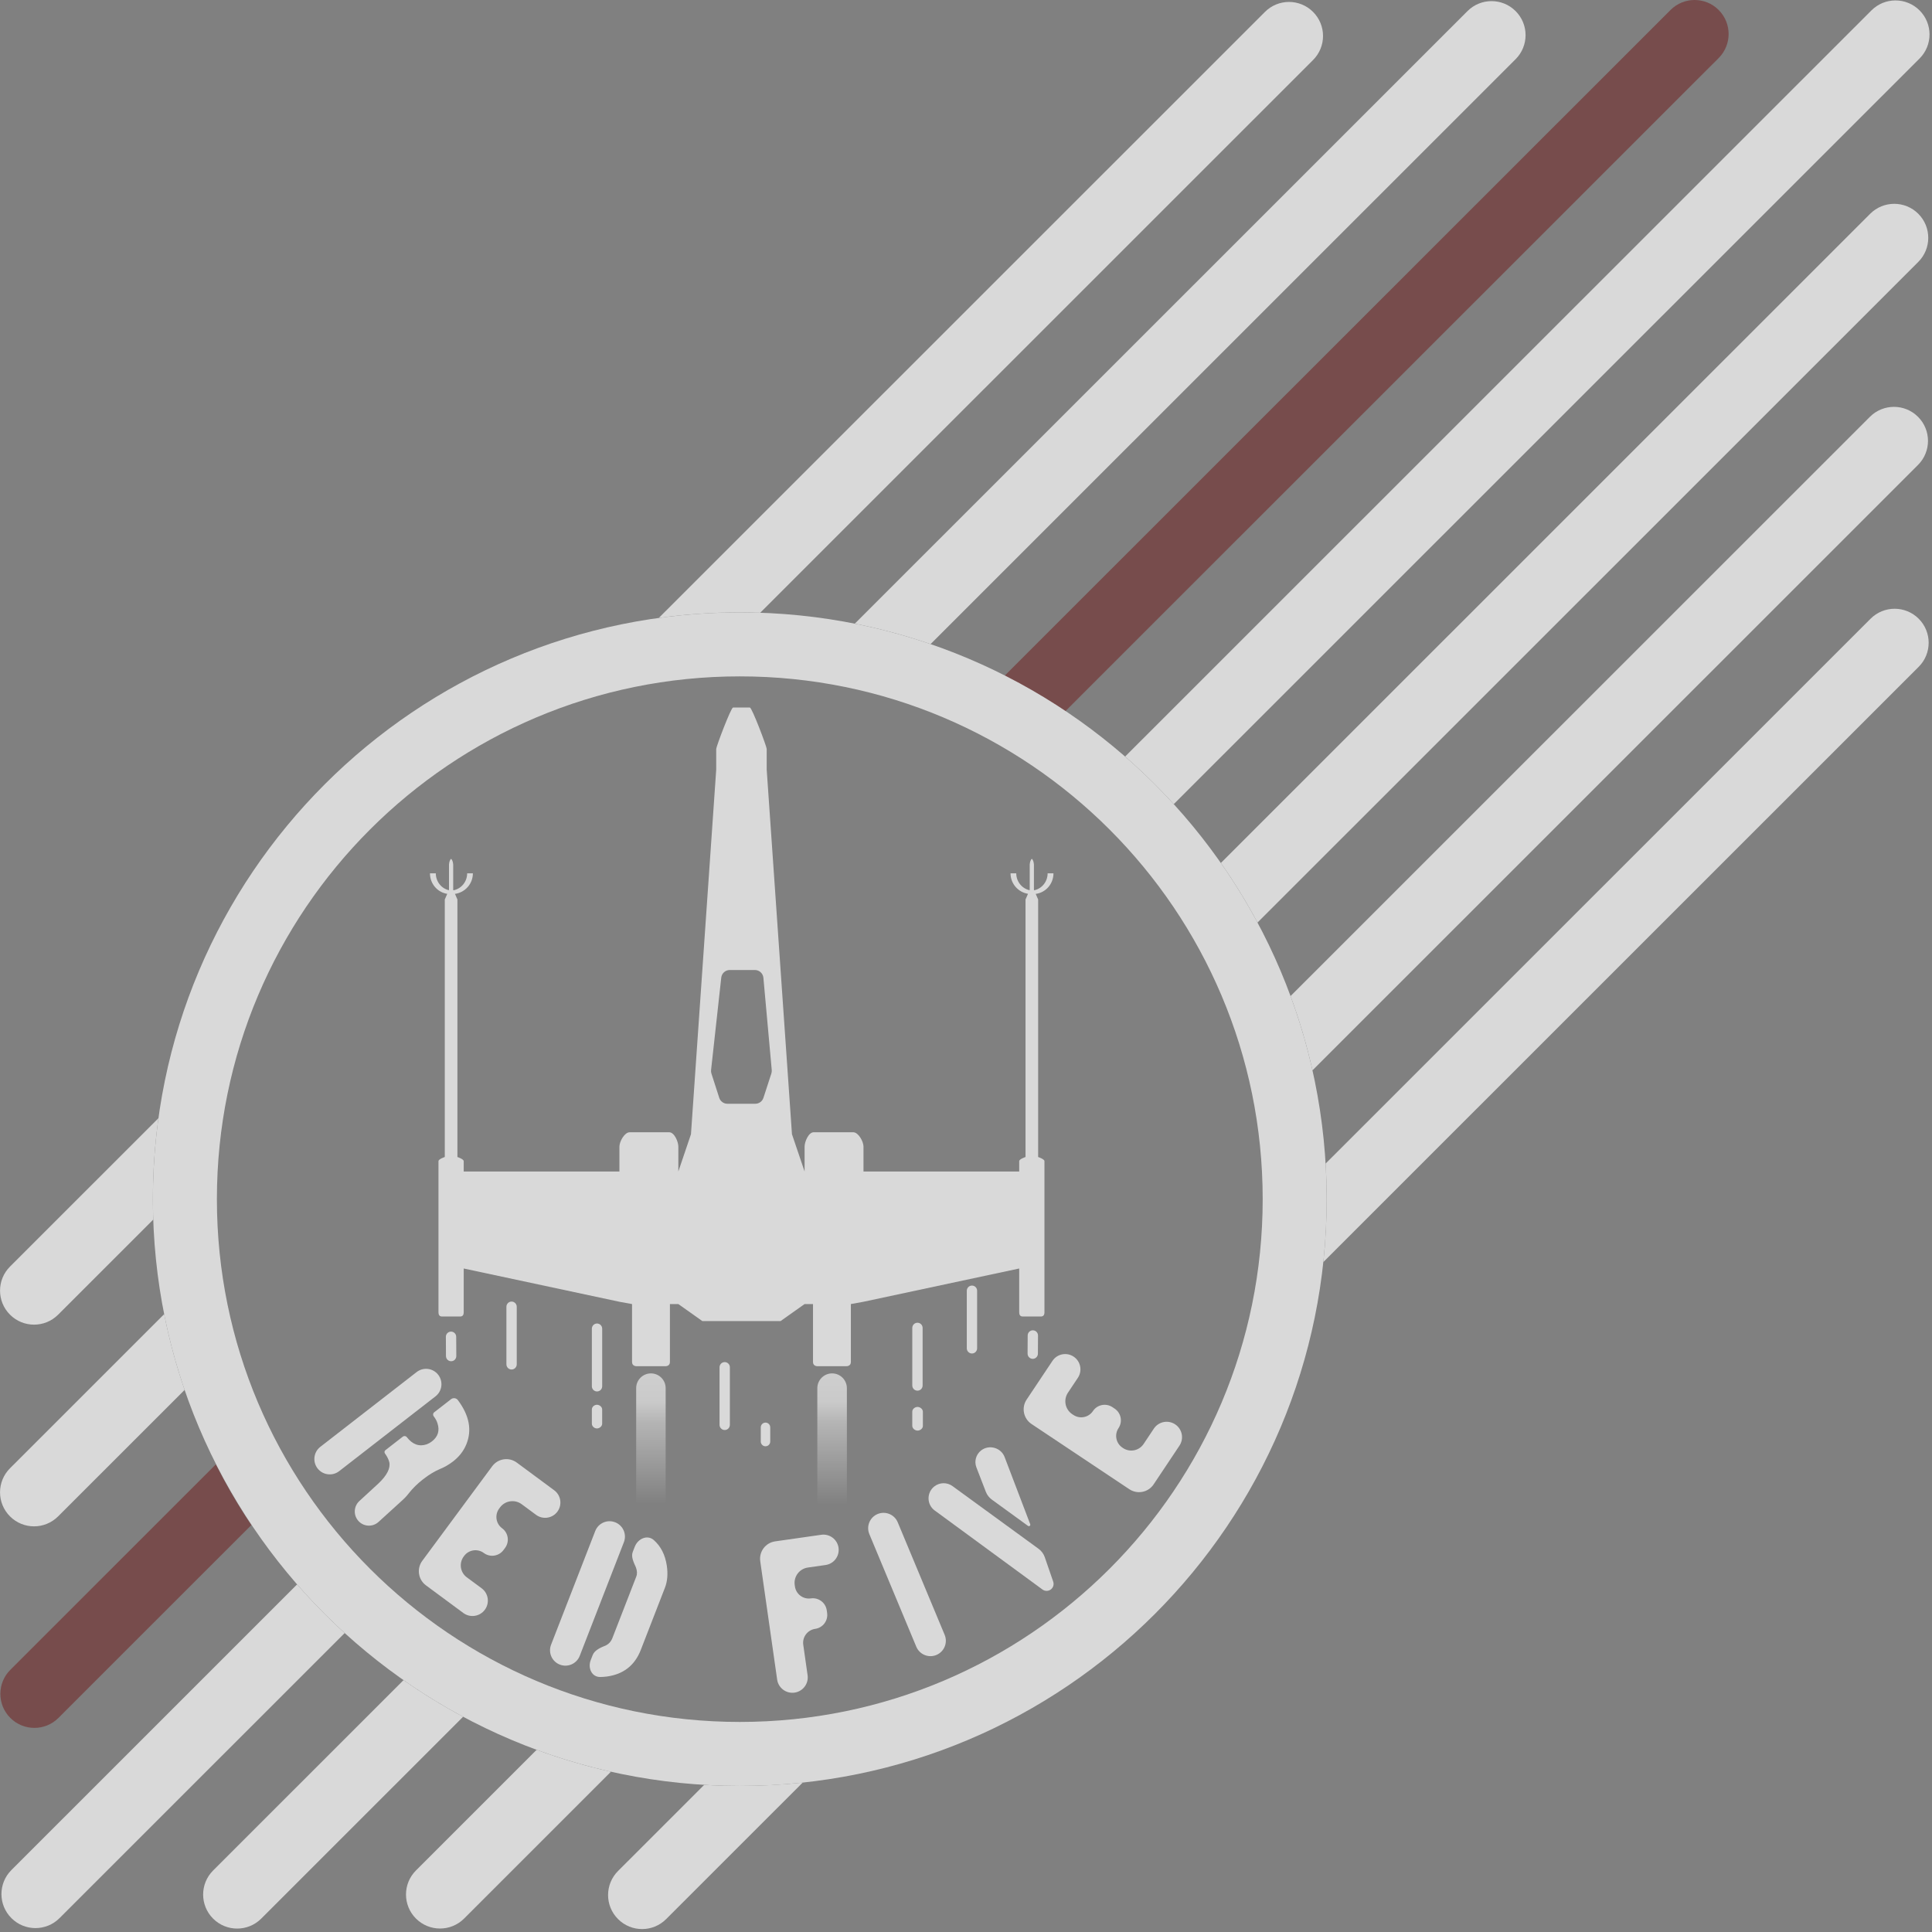 <svg width="110" height="110" viewBox="0 0 110 110" fill="none" xmlns="http://www.w3.org/2000/svg">
<rect x="0" y="0" width="110" height="110" fill="#808080" stroke="none"/>
<g opacity="0.7">
<path d="M37.061 86.591C36.597 86.591 36.221 86.215 36.221 85.751V79.035C36.221 78.571 36.597 78.195 37.061 78.195V78.195C37.524 78.195 37.9 78.571 37.9 79.035V85.751C37.9 86.215 37.524 86.591 37.061 86.591V86.591Z" fill="url(#paint0_linear)"/>
<path d="M47.376 86.641C46.912 86.641 46.535 86.264 46.535 85.8V79.037C46.535 78.572 46.912 78.195 47.376 78.195V78.195C47.841 78.195 48.218 78.572 48.218 79.037V85.8C48.218 86.264 47.841 86.641 47.376 86.641V86.641Z" fill="url(#paint1_linear)"/>
<path d="M97.853 0.567C97.097 -0.189 95.87 -0.189 95.114 0.567L57.195 38.477C58.391 39.083 59.545 39.758 60.653 40.498L97.853 3.306C98.609 2.55 98.609 1.324 97.853 0.567Z" fill="#743636"/>
<path d="M14.31 86.832C13.57 85.724 12.895 84.57 12.289 83.374L0.588 95.073C-0.169 95.829 -0.169 97.056 0.588 97.812C1.344 98.568 2.571 98.568 3.327 97.812L14.31 86.832Z" fill="#743636"/>
<path d="M106.552 0.592C107.309 -0.165 108.535 -0.165 109.292 0.592C110.048 1.348 110.048 2.574 109.292 3.331L66.829 45.784C65.959 44.829 65.034 43.924 64.059 43.075L106.552 0.592Z" fill="white"/>
<path d="M52.983 36.672L86.292 3.37C87.049 2.614 87.049 1.388 86.292 0.631C85.536 -0.125 84.309 -0.125 83.553 0.631L48.669 35.508C50.144 35.801 51.585 36.191 52.983 36.672Z" fill="white"/>
<path d="M9.347 74.822C9.64 76.297 10.03 77.737 10.511 79.136L3.309 86.336C2.552 87.093 1.326 87.093 0.569 86.336C-0.187 85.58 -0.187 84.354 0.569 83.597L9.347 74.822Z" fill="white"/>
<path d="M43.284 34.887L74.76 3.417C75.517 2.66 75.517 1.434 74.76 0.678C74.004 -0.079 72.777 -0.079 72.021 0.678L37.509 35.182C39.016 34.974 40.556 34.867 42.12 34.867C42.51 34.867 42.898 34.873 43.284 34.887Z" fill="white"/>
<path d="M9.021 63.665C8.813 65.172 8.705 66.711 8.705 68.275C8.705 68.664 8.712 69.052 8.725 69.438L3.309 74.853C2.553 75.609 1.326 75.609 0.57 74.853C-0.187 74.097 -0.187 72.87 0.57 72.114L9.021 63.665Z" fill="white"/>
<path d="M16.916 90.209C17.765 91.184 18.669 92.109 19.625 92.979L3.389 109.21C2.633 109.967 1.406 109.967 0.65 109.21C-0.107 108.454 -0.107 107.228 0.65 106.472L16.916 90.209Z" fill="white"/>
<path d="M22.975 95.659L12.133 106.499C11.377 107.255 11.377 108.482 12.133 109.238C12.89 109.994 14.116 109.994 14.873 109.238L26.368 97.745C25.193 97.116 24.061 96.419 22.975 95.659Z" fill="white"/>
<path d="M30.554 99.627L23.683 106.496C22.927 107.252 22.927 108.479 23.683 109.235C24.44 109.991 25.666 109.991 26.423 109.235L34.784 100.875C33.336 100.551 31.924 100.133 30.554 99.627Z" fill="white"/>
<path d="M74.728 60.94C74.403 59.493 73.985 58.081 73.479 56.711L106.465 23.732C107.221 22.976 108.448 22.976 109.204 23.732C109.961 24.488 109.961 25.714 109.204 26.471L74.728 60.94Z" fill="white"/>
<path d="M40.094 101.623L35.189 106.526C34.432 107.283 34.432 108.509 35.189 109.265C35.945 110.022 37.172 110.022 37.928 109.265L45.702 101.493C44.525 101.619 43.33 101.683 42.12 101.683C41.44 101.683 40.764 101.663 40.094 101.623Z" fill="white"/>
<path d="M75.346 71.856C75.471 70.679 75.535 69.485 75.535 68.275C75.535 67.594 75.515 66.919 75.475 66.249L106.503 35.227C107.259 34.471 108.486 34.471 109.242 35.227C109.999 35.983 109.999 37.21 109.242 37.966L75.346 71.856Z" fill="white"/>
<path d="M71.597 52.526C70.968 51.352 70.271 50.219 69.511 49.134L106.48 12.172C107.237 11.416 108.463 11.416 109.22 12.172C109.976 12.928 109.976 14.155 109.22 14.911L71.597 52.526Z" fill="white"/>
<path fill-rule="evenodd" clip-rule="evenodd" d="M42.12 98.04C58.563 98.04 71.892 84.714 71.892 68.275C71.892 51.836 58.563 38.51 42.12 38.51C25.678 38.51 12.349 51.836 12.349 68.275C12.349 84.714 25.678 98.04 42.12 98.04ZM42.12 101.683C60.575 101.683 75.535 86.726 75.535 68.275C75.535 49.824 60.575 34.867 42.12 34.867C23.666 34.867 8.705 49.824 8.705 68.275C8.705 86.726 23.666 101.683 42.12 101.683Z" fill="white"/>
<path d="M65.684 84.512C65.378 84.972 64.757 85.096 64.298 84.789L58.728 81.075C58.269 80.768 58.145 80.147 58.451 79.688L59.923 77.482C60.189 77.082 60.729 76.975 61.128 77.241V77.241C61.528 77.507 61.636 78.047 61.369 78.447L60.804 79.294C60.534 79.699 60.643 80.247 61.048 80.517L61.116 80.562C61.484 80.807 61.981 80.708 62.227 80.34V80.34C62.472 79.972 62.97 79.872 63.338 80.118L63.462 80.201C63.83 80.446 63.929 80.944 63.684 81.311V81.311C63.438 81.68 63.538 82.177 63.906 82.422L63.942 82.447C64.33 82.706 64.854 82.601 65.113 82.213L65.695 81.34C65.964 80.937 66.507 80.829 66.91 81.097V81.097C67.312 81.365 67.421 81.909 67.152 82.311L65.684 84.512Z" fill="white"/>
<path d="M53.218 86.001C52.757 85.663 52.749 84.976 53.203 84.626V84.626C53.505 84.394 53.925 84.388 54.233 84.613L59.129 88.18C59.295 88.3 59.419 88.469 59.486 88.662L59.965 90.052C60.021 90.213 59.967 90.392 59.832 90.496V90.496C59.692 90.603 59.498 90.606 59.355 90.501L53.218 86.001ZM56.473 85.382C56.317 85.269 56.197 85.113 56.128 84.933L55.592 83.545C55.458 83.199 55.569 82.806 55.863 82.58V82.58C56.316 82.231 56.994 82.422 57.198 82.956C57.509 83.772 57.995 85.046 58.656 86.78C58.669 86.814 58.659 86.854 58.63 86.876V86.876C58.6 86.898 58.56 86.899 58.53 86.877L56.473 85.382Z" fill="white"/>
<path d="M53.314 94.227C52.867 94.413 52.355 94.202 52.169 93.756L49.497 87.347C49.311 86.901 49.522 86.388 49.968 86.202V86.202C50.415 86.016 50.927 86.227 51.113 86.674L53.785 93.082C53.971 93.528 53.76 94.041 53.314 94.227V94.227Z" fill="white"/>
<path d="M45.238 96.371C44.76 96.439 44.316 96.106 44.248 95.628L43.285 88.89C43.207 88.343 43.587 87.837 44.134 87.759L46.759 87.384C47.234 87.316 47.675 87.646 47.743 88.121V88.121C47.81 88.597 47.48 89.037 47.005 89.105L45.996 89.249C45.514 89.318 45.179 89.765 45.248 90.247L45.26 90.327C45.322 90.765 45.728 91.069 46.166 91.006V91.006C46.604 90.944 47.01 91.248 47.072 91.686L47.093 91.834C47.156 92.272 46.852 92.678 46.414 92.74V92.74C45.976 92.803 45.671 93.209 45.734 93.647L45.981 95.38C46.05 95.859 45.717 96.302 45.238 96.371V96.371Z" fill="white"/>
<path d="M31.875 94.776C31.424 94.601 31.201 94.094 31.376 93.643L33.89 87.171C34.065 86.72 34.572 86.497 35.023 86.672V86.672C35.474 86.847 35.697 87.354 35.522 87.805L33.008 94.277C32.833 94.728 32.326 94.951 31.875 94.776V94.776ZM34.174 95.481C33.691 95.486 33.458 94.971 33.633 94.52L33.744 94.235C33.858 93.942 34.214 93.799 34.506 93.68V93.68C34.662 93.598 34.777 93.474 34.851 93.307L36.227 89.764C36.287 89.61 36.279 89.434 36.205 89.236V89.236C36.083 88.959 35.917 88.642 36.026 88.359L36.14 88.066C36.319 87.605 36.859 87.359 37.228 87.688C37.626 88.042 37.871 88.523 37.964 89.133C38.035 89.614 38 90.036 37.859 90.398L36.483 93.941C36.141 94.821 35.497 95.326 34.549 95.455C34.42 95.471 34.295 95.48 34.174 95.481Z" fill="white"/>
<path d="M24.253 90.264C23.809 89.936 23.715 89.31 24.043 88.866L28.023 83.483C28.352 83.039 28.978 82.945 29.422 83.273L31.554 84.85C31.94 85.135 32.022 85.68 31.736 86.066V86.066C31.451 86.452 30.906 86.533 30.52 86.248L29.701 85.642C29.309 85.353 28.757 85.436 28.468 85.827L28.42 85.892C28.157 86.248 28.232 86.75 28.588 87.013V87.013C28.944 87.276 29.019 87.777 28.756 88.133L28.667 88.253C28.404 88.609 27.902 88.684 27.547 88.421V88.421C27.191 88.158 26.689 88.233 26.426 88.589L26.4 88.624C26.123 88.999 26.202 89.528 26.577 89.805L27.421 90.429C27.81 90.716 27.892 91.265 27.605 91.653V91.653C27.317 92.042 26.769 92.124 26.38 91.837L24.253 90.264Z" fill="white"/>
<path d="M18.082 83.607C17.786 83.225 17.855 82.675 18.237 82.378L23.721 78.12C24.103 77.823 24.653 77.892 24.95 78.274V78.274C25.246 78.656 25.177 79.207 24.795 79.503L19.311 83.761C18.929 84.058 18.379 83.989 18.082 83.607V83.607ZM21.92 82.757C21.874 82.698 21.885 82.612 21.945 82.566L22.935 81.796C23.006 81.742 23.107 81.754 23.162 81.825V81.825C23.487 82.243 23.865 82.379 24.297 82.233C24.402 82.193 24.5 82.138 24.592 82.067C24.939 81.797 25.044 81.454 24.908 81.035C24.866 80.9 24.794 80.767 24.692 80.636V80.636C24.638 80.566 24.65 80.465 24.721 80.41L25.682 79.663C25.801 79.571 25.973 79.592 26.066 79.712V79.712C26.718 80.579 26.881 81.416 26.555 82.225C26.401 82.607 26.147 82.935 25.794 83.209C25.555 83.391 25.316 83.53 25.075 83.628C24.446 83.885 23.696 84.476 23.282 85.014C23.219 85.095 23.151 85.176 23.075 85.257C23.015 85.315 22.958 85.369 22.904 85.422L21.55 86.654C21.202 86.971 20.658 86.924 20.369 86.552V86.552C20.112 86.221 20.152 85.748 20.46 85.463L21.547 84.463C22.029 84.004 22.236 83.603 22.167 83.258C22.128 83.099 22.046 82.933 21.92 82.757V82.757Z" fill="white"/>
<path d="M25.386 76.111C25.386 75.948 25.517 75.816 25.68 75.816C25.842 75.816 25.974 75.948 25.974 76.111L25.98 77.208C25.98 77.371 25.849 77.503 25.686 77.503C25.524 77.503 25.392 77.371 25.392 77.208L25.386 76.111Z" fill="white"/>
<path d="M28.833 74.402C28.833 74.239 28.964 74.106 29.127 74.106C29.289 74.106 29.421 74.239 29.421 74.402V77.678C29.421 77.841 29.289 77.974 29.127 77.974C28.964 77.974 28.833 77.841 28.833 77.678V74.402Z" fill="white"/>
<path d="M33.698 75.651C33.698 75.488 33.83 75.355 33.992 75.355C34.155 75.355 34.286 75.488 34.286 75.651V78.927C34.286 79.091 34.155 79.223 33.992 79.223C33.83 79.223 33.698 79.091 33.698 78.927V75.651Z" fill="white"/>
<path d="M40.968 77.847C40.968 77.684 41.1 77.552 41.262 77.552C41.425 77.552 41.556 77.684 41.556 77.847V81.123C41.556 81.287 41.425 81.419 41.262 81.419C41.1 81.419 40.968 81.287 40.968 81.123V77.847Z" fill="white"/>
<path d="M51.942 75.607C51.942 75.443 52.074 75.311 52.236 75.311C52.399 75.311 52.53 75.443 52.53 75.607V78.883C52.53 79.046 52.399 79.179 52.236 79.179C52.074 79.179 51.942 79.046 51.942 78.883V75.607Z" fill="white"/>
<path d="M55.045 73.49C55.045 73.327 55.177 73.195 55.339 73.195C55.502 73.195 55.633 73.327 55.633 73.49V76.766C55.633 76.93 55.502 77.062 55.339 77.062C55.177 77.062 55.045 76.93 55.045 76.766V73.49Z" fill="white"/>
<path d="M58.512 76.038C58.512 75.875 58.644 75.742 58.806 75.742C58.968 75.742 59.1 75.875 59.1 76.038L59.094 77.071C59.094 77.234 58.962 77.367 58.8 77.367C58.638 77.367 58.506 77.234 58.506 77.071L58.512 76.038Z" fill="white"/>
<path d="M51.941 80.373C51.941 80.223 52.093 80.104 52.242 80.104C52.391 80.104 52.545 80.23 52.545 80.38V81.186C52.545 81.335 52.391 81.452 52.242 81.452C52.093 81.452 51.941 81.328 51.941 81.179V80.373Z" fill="white"/>
<path d="M43.315 81.268C43.315 81.118 43.436 80.997 43.585 80.997C43.734 80.997 43.854 81.118 43.854 81.268V82.074C43.854 82.224 43.734 82.345 43.585 82.345C43.436 82.345 43.315 82.224 43.315 82.074V81.268Z" fill="white"/>
<path d="M33.698 80.25C33.698 80.1 33.838 79.982 33.987 79.982C34.136 79.982 34.285 80.101 34.285 80.251V81.057C34.285 81.206 34.136 81.33 33.987 81.33C33.838 81.33 33.698 81.206 33.698 81.056V80.25Z" fill="white"/>
<path fill-rule="evenodd" clip-rule="evenodd" d="M24.48 49.724C24.48 50.317 24.907 50.807 25.464 50.892L25.324 51.214V65.875C25.324 65.875 24.965 65.993 24.965 66.111V74.719C24.965 74.964 25.132 74.958 25.192 74.955C25.197 74.955 25.201 74.955 25.204 74.955H26.163C26.166 74.955 26.17 74.955 26.175 74.955C26.234 74.958 26.402 74.965 26.402 74.721V72.223L35.282 74.12L35.986 74.248V77.549C35.986 77.785 36.226 77.785 36.226 77.785H37.903C37.903 77.785 38.143 77.785 38.143 77.549V74.248H38.622L39.987 75.215L44.445 75.215L45.81 74.247H46.289V77.549C46.289 77.785 46.528 77.785 46.528 77.785H48.206C48.206 77.785 48.445 77.785 48.445 77.549V74.247L49.149 74.12L58.029 72.223V74.72C58.029 74.965 58.198 74.958 58.257 74.955C58.262 74.955 58.266 74.955 58.269 74.955H59.227C59.231 74.955 59.235 74.955 59.24 74.955C59.299 74.958 59.467 74.964 59.467 74.719V66.111C59.467 65.993 59.108 65.875 59.108 65.875V51.214L58.969 50.895C59.539 50.823 59.98 50.326 59.98 49.724H59.647C59.647 50.202 59.317 50.6 58.88 50.689L58.868 50.662V49.247C58.868 49.247 58.868 49.011 58.748 48.893C58.628 49.011 58.628 49.247 58.628 49.247V50.662L58.618 50.685C58.186 50.589 57.862 50.195 57.861 49.724H57.536C57.536 50.312 57.966 50.799 58.53 50.89L58.389 51.214V65.875C58.389 65.875 58.029 65.993 58.029 66.111V66.7H49.164V65.285C49.164 64.994 48.875 64.466 48.58 64.466H46.326C46.039 64.466 45.81 65.003 45.81 65.285V66.7L45.091 64.577L43.653 43.823V42.643C43.653 42.508 42.815 40.285 42.695 40.285L41.737 40.285C41.617 40.285 40.778 42.508 40.778 42.644V43.823L39.341 64.578L38.622 66.7V65.285C38.622 65.003 38.393 64.467 38.106 64.467H35.852C35.556 64.467 35.267 64.994 35.267 65.285V66.7H26.402V66.111C26.402 65.993 26.043 65.875 26.043 65.875V51.214L25.904 50.894C26.48 50.815 26.924 50.321 26.924 49.724H26.598C26.598 50.205 26.261 50.605 25.815 50.691L25.803 50.663V49.247C25.803 49.247 25.803 49.011 25.683 48.894C25.564 49.011 25.564 49.247 25.564 49.247V50.663L25.554 50.684C25.13 50.585 24.813 50.193 24.813 49.724H24.48ZM42.981 55.228C43.232 55.228 43.442 55.421 43.465 55.673L43.94 60.924C43.946 60.99 43.938 61.057 43.918 61.12L43.467 62.506C43.401 62.707 43.215 62.843 43.005 62.843H41.413C41.202 62.843 41.015 62.706 40.95 62.504L40.506 61.124C40.485 61.058 40.478 60.989 40.486 60.92L41.065 55.663C41.092 55.416 41.3 55.228 41.548 55.228H42.981Z" fill="white"/>
</g>
<defs>
<linearGradient id="paint0_linear" x1="27.397" y1="74.679" x2="27.397" y2="85.66" gradientUnits="userSpaceOnUse">
<stop stop-color="white"/>
<stop offset="0.469" stop-color="white" stop-opacity="0.824"/>
<stop offset="0.573" stop-color="white" stop-opacity="0.59"/>
<stop offset="1" stop-color="white" stop-opacity="0"/>
</linearGradient>
<linearGradient id="paint1_linear" x1="37.693" y1="74.658" x2="37.693" y2="85.705" gradientUnits="userSpaceOnUse">
<stop stop-color="white"/>
<stop offset="0.469" stop-color="white" stop-opacity="0.824"/>
<stop offset="0.573" stop-color="white" stop-opacity="0.59"/>
<stop offset="1" stop-color="white" stop-opacity="0"/>
</linearGradient>
</defs>
</svg>
